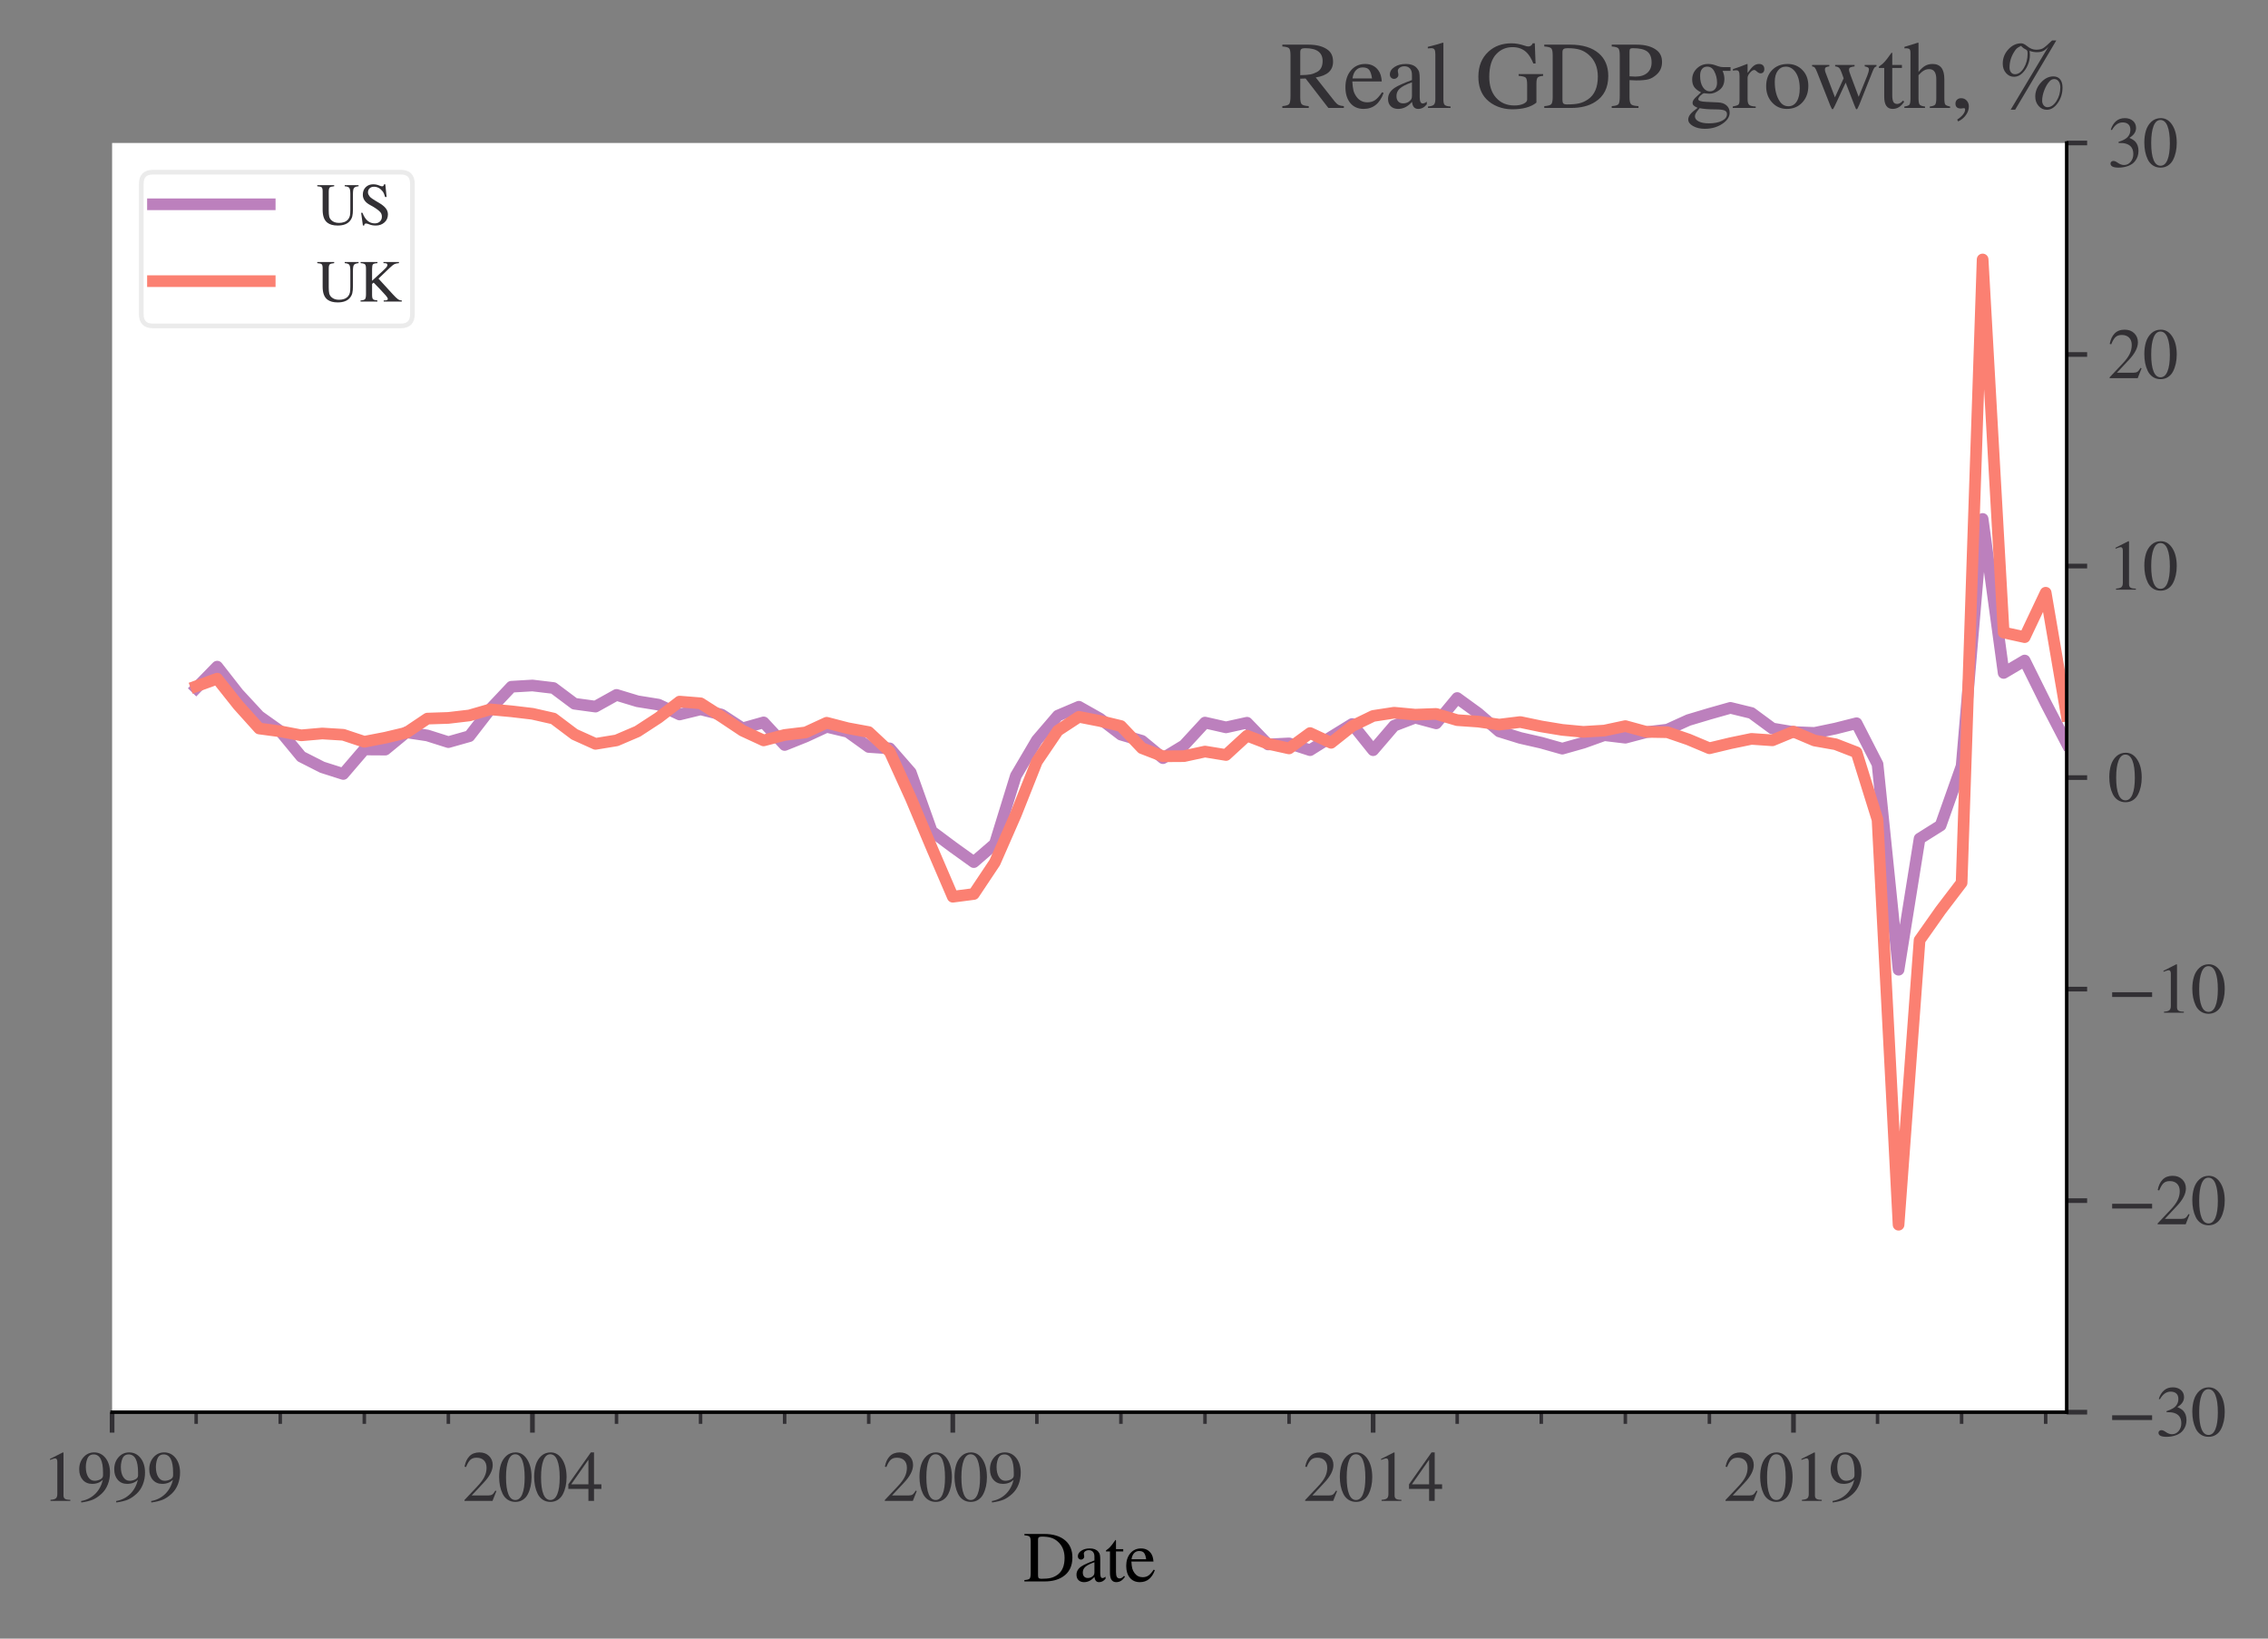 <?xml version="1.0" encoding="utf-8" standalone="no"?>
<!DOCTYPE svg PUBLIC "-//W3C//DTD SVG 1.1//EN"
  "http://www.w3.org/Graphics/SVG/1.1/DTD/svg11.dtd">
<svg height="280.735pt" version="1.1" viewBox="0 0 388.48 280.735" width="388.48pt" xmlns="http://www.w3.org/2000/svg" xmlns:xlink="http://www.w3.org/1999/xlink">
 <rect x="0" y="0" width="388.48" height="280.735" fill="#808080" stroke="none"/>
 <defs>
  <style type="text/css">*{stroke-linecap:butt;stroke-linejoin:round;}</style>
 </defs>
 <g id="figure_1">
  <g id="patch_1">
   <path d="M 0 280.735 
L 388.48 280.735 
L 388.48 0 
L 0 0 
z
" style="fill:none;"/>
  </g>
  <g id="axes_1">
   <g id="patch_2">
    <path d="M 19.2 241.935 
L 354 241.935 
L 354 24.495 
L 19.2 24.495 
z
" style="fill:#ffffff;"/>
   </g>
   <g id="matplotlib.axis_1">
    <g id="xtick_1">
     <g id="line2d_1">
      <defs>
       <path d="M 0 0 
L 0 3.5 
" id="m6292f85e5a" style="stroke:#323034;stroke-width:0.8;"/>
      </defs>
      <g>
       <use style="fill:#323034;stroke:#323034;stroke-width:0.8;" x="19.2" xlink:href="#m6292f85e5a" y="241.935"/>
      </g>
     </g>
     <g id="text_1">
      <!-- 1999 -->
      <g style="fill:#323034;" transform="translate(7.2 257.131)scale(0.12 -0.12)">
       <defs>
        <path d="M 2522 0 
L 755 0 
L 755 96 
Q 1107 115 1235 227 
Q 1363 339 1363 608 
L 1363 3482 
Q 1363 3795 1171 3795 
Q 1082 3795 883 3718 
L 710 3654 
L 710 3744 
L 1856 4326 
L 1914 4307 
L 1914 486 
Q 1914 275 2042 185 
Q 2170 96 2522 96 
L 2522 0 
z
" id="STIXGeneral-Regular-31" transform="scale(0.016)"/>
        <path d="M 378 -141 
L 358 -13 
Q 1094 115 1603 608 
Q 2112 1101 2304 1882 
Q 1933 1517 1344 1517 
Q 826 1517 509 1875 
Q 192 2234 192 2816 
Q 192 3462 573 3894 
Q 954 4326 1523 4326 
Q 2131 4326 2528 3840 
Q 2938 3328 2938 2522 
Q 2938 1958 2742 1462 
Q 2547 966 2170 621 
Q 1773 262 1395 105 
Q 1018 -51 378 -141 
z
M 2317 2272 
L 2317 2522 
Q 2317 4147 1472 4147 
Q 1171 4147 1005 3930 
Q 909 3802 845 3546 
Q 781 3290 781 3034 
Q 781 2464 995 2128 
Q 1210 1792 1568 1792 
Q 1824 1792 2070 1917 
Q 2317 2042 2317 2272 
z
" id="STIXGeneral-Regular-39" transform="scale(0.016)"/>
       </defs>
       <use xlink:href="#STIXGeneral-Regular-31"/>
       <use x="50" xlink:href="#STIXGeneral-Regular-39"/>
       <use x="100" xlink:href="#STIXGeneral-Regular-39"/>
       <use x="150" xlink:href="#STIXGeneral-Regular-39"/>
      </g>
     </g>
    </g>
    <g id="xtick_2">
     <g id="line2d_2">
      <g>
       <use style="fill:#323034;stroke:#323034;stroke-width:0.8;" x="91.2" xlink:href="#m6292f85e5a" y="241.935"/>
      </g>
     </g>
     <g id="text_2">
      <!-- 2004 -->
      <g style="fill:#323034;" transform="translate(79.2 257.131)scale(0.12 -0.12)">
       <defs>
        <path d="M 3034 877 
L 2688 0 
L 186 0 
L 186 77 
L 1325 1286 
Q 1773 1754 1965 2144 
Q 2157 2534 2157 2950 
Q 2157 3379 1920 3616 
Q 1683 3853 1267 3853 
Q 922 3853 720 3673 
Q 518 3494 326 3021 
L 192 3053 
Q 301 3648 630 3987 
Q 960 4326 1523 4326 
Q 2054 4326 2380 4006 
Q 2707 3686 2707 3200 
Q 2707 2477 1888 1613 
L 832 486 
L 2330 486 
Q 2541 486 2665 569 
Q 2790 653 2944 915 
L 3034 877 
z
" id="STIXGeneral-Regular-32" transform="scale(0.016)"/>
        <path d="M 3046 2112 
Q 3046 1683 2963 1302 
Q 2880 922 2717 602 
Q 2554 282 2266 96 
Q 1978 -90 1600 -90 
Q 1210 -90 915 108 
Q 621 307 461 640 
Q 301 973 227 1350 
Q 154 1728 154 2150 
Q 154 2746 301 3222 
Q 448 3699 790 4012 
Q 1133 4326 1626 4326 
Q 2253 4326 2649 3712 
Q 3046 3098 3046 2112 
z
M 2432 2080 
Q 2432 3091 2217 3625 
Q 2003 4160 1587 4160 
Q 1190 4160 979 3622 
Q 768 3085 768 2106 
Q 768 1120 979 598 
Q 1190 77 1600 77 
Q 2003 77 2217 598 
Q 2432 1120 2432 2080 
z
" id="STIXGeneral-Regular-30" transform="scale(0.016)"/>
        <path d="M 3027 1069 
L 2368 1069 
L 2368 0 
L 1869 0 
L 1869 1069 
L 77 1069 
L 77 1478 
L 2086 4326 
L 2368 4326 
L 2368 1478 
L 3027 1478 
L 3027 1069 
z
M 1869 1478 
L 1869 3674 
L 333 1478 
L 1869 1478 
z
" id="STIXGeneral-Regular-34" transform="scale(0.016)"/>
       </defs>
       <use xlink:href="#STIXGeneral-Regular-32"/>
       <use x="50" xlink:href="#STIXGeneral-Regular-30"/>
       <use x="100" xlink:href="#STIXGeneral-Regular-30"/>
       <use x="150" xlink:href="#STIXGeneral-Regular-34"/>
      </g>
     </g>
    </g>
    <g id="xtick_3">
     <g id="line2d_3">
      <g>
       <use style="fill:#323034;stroke:#323034;stroke-width:0.8;" x="163.2" xlink:href="#m6292f85e5a" y="241.935"/>
      </g>
     </g>
     <g id="text_3">
      <!-- 2009 -->
      <g style="fill:#323034;" transform="translate(151.2 257.131)scale(0.12 -0.12)">
       <use xlink:href="#STIXGeneral-Regular-32"/>
       <use x="50" xlink:href="#STIXGeneral-Regular-30"/>
       <use x="100" xlink:href="#STIXGeneral-Regular-30"/>
       <use x="150" xlink:href="#STIXGeneral-Regular-39"/>
      </g>
     </g>
    </g>
    <g id="xtick_4">
     <g id="line2d_4">
      <g>
       <use style="fill:#323034;stroke:#323034;stroke-width:0.8;" x="235.2" xlink:href="#m6292f85e5a" y="241.935"/>
      </g>
     </g>
     <g id="text_4">
      <!-- 2014 -->
      <g style="fill:#323034;" transform="translate(223.2 257.131)scale(0.12 -0.12)">
       <use xlink:href="#STIXGeneral-Regular-32"/>
       <use x="50" xlink:href="#STIXGeneral-Regular-30"/>
       <use x="100" xlink:href="#STIXGeneral-Regular-31"/>
       <use x="150" xlink:href="#STIXGeneral-Regular-34"/>
      </g>
     </g>
    </g>
    <g id="xtick_5">
     <g id="line2d_5">
      <g>
       <use style="fill:#323034;stroke:#323034;stroke-width:0.8;" x="307.2" xlink:href="#m6292f85e5a" y="241.935"/>
      </g>
     </g>
     <g id="text_5">
      <!-- 2019 -->
      <g style="fill:#323034;" transform="translate(295.2 257.131)scale(0.12 -0.12)">
       <use xlink:href="#STIXGeneral-Regular-32"/>
       <use x="50" xlink:href="#STIXGeneral-Regular-30"/>
       <use x="100" xlink:href="#STIXGeneral-Regular-31"/>
       <use x="150" xlink:href="#STIXGeneral-Regular-39"/>
      </g>
     </g>
    </g>
    <g id="xtick_6">
     <g id="line2d_6">
      <defs>
       <path d="M 0 0 
L 0 2 
" id="m63cf4b4374" style="stroke:#323034;stroke-width:0.6;"/>
      </defs>
      <g>
       <use style="fill:#323034;stroke:#323034;stroke-width:0.6;" x="33.6" xlink:href="#m63cf4b4374" y="241.935"/>
      </g>
     </g>
    </g>
    <g id="xtick_7">
     <g id="line2d_7">
      <g>
       <use style="fill:#323034;stroke:#323034;stroke-width:0.6;" x="48" xlink:href="#m63cf4b4374" y="241.935"/>
      </g>
     </g>
    </g>
    <g id="xtick_8">
     <g id="line2d_8">
      <g>
       <use style="fill:#323034;stroke:#323034;stroke-width:0.6;" x="62.4" xlink:href="#m63cf4b4374" y="241.935"/>
      </g>
     </g>
    </g>
    <g id="xtick_9">
     <g id="line2d_9">
      <g>
       <use style="fill:#323034;stroke:#323034;stroke-width:0.6;" x="76.8" xlink:href="#m63cf4b4374" y="241.935"/>
      </g>
     </g>
    </g>
    <g id="xtick_10">
     <g id="line2d_10">
      <g>
       <use style="fill:#323034;stroke:#323034;stroke-width:0.6;" x="105.6" xlink:href="#m63cf4b4374" y="241.935"/>
      </g>
     </g>
    </g>
    <g id="xtick_11">
     <g id="line2d_11">
      <g>
       <use style="fill:#323034;stroke:#323034;stroke-width:0.6;" x="120" xlink:href="#m63cf4b4374" y="241.935"/>
      </g>
     </g>
    </g>
    <g id="xtick_12">
     <g id="line2d_12">
      <g>
       <use style="fill:#323034;stroke:#323034;stroke-width:0.6;" x="134.4" xlink:href="#m63cf4b4374" y="241.935"/>
      </g>
     </g>
    </g>
    <g id="xtick_13">
     <g id="line2d_13">
      <g>
       <use style="fill:#323034;stroke:#323034;stroke-width:0.6;" x="148.8" xlink:href="#m63cf4b4374" y="241.935"/>
      </g>
     </g>
    </g>
    <g id="xtick_14">
     <g id="line2d_14">
      <g>
       <use style="fill:#323034;stroke:#323034;stroke-width:0.6;" x="177.6" xlink:href="#m63cf4b4374" y="241.935"/>
      </g>
     </g>
    </g>
    <g id="xtick_15">
     <g id="line2d_15">
      <g>
       <use style="fill:#323034;stroke:#323034;stroke-width:0.6;" x="192" xlink:href="#m63cf4b4374" y="241.935"/>
      </g>
     </g>
    </g>
    <g id="xtick_16">
     <g id="line2d_16">
      <g>
       <use style="fill:#323034;stroke:#323034;stroke-width:0.6;" x="206.4" xlink:href="#m63cf4b4374" y="241.935"/>
      </g>
     </g>
    </g>
    <g id="xtick_17">
     <g id="line2d_17">
      <g>
       <use style="fill:#323034;stroke:#323034;stroke-width:0.6;" x="220.8" xlink:href="#m63cf4b4374" y="241.935"/>
      </g>
     </g>
    </g>
    <g id="xtick_18">
     <g id="line2d_18">
      <g>
       <use style="fill:#323034;stroke:#323034;stroke-width:0.6;" x="249.6" xlink:href="#m63cf4b4374" y="241.935"/>
      </g>
     </g>
    </g>
    <g id="xtick_19">
     <g id="line2d_19">
      <g>
       <use style="fill:#323034;stroke:#323034;stroke-width:0.6;" x="264" xlink:href="#m63cf4b4374" y="241.935"/>
      </g>
     </g>
    </g>
    <g id="xtick_20">
     <g id="line2d_20">
      <g>
       <use style="fill:#323034;stroke:#323034;stroke-width:0.6;" x="278.4" xlink:href="#m63cf4b4374" y="241.935"/>
      </g>
     </g>
    </g>
    <g id="xtick_21">
     <g id="line2d_21">
      <g>
       <use style="fill:#323034;stroke:#323034;stroke-width:0.6;" x="292.8" xlink:href="#m63cf4b4374" y="241.935"/>
      </g>
     </g>
    </g>
    <g id="xtick_22">
     <g id="line2d_22">
      <g>
       <use style="fill:#323034;stroke:#323034;stroke-width:0.6;" x="321.6" xlink:href="#m63cf4b4374" y="241.935"/>
      </g>
     </g>
    </g>
    <g id="xtick_23">
     <g id="line2d_23">
      <g>
       <use style="fill:#323034;stroke:#323034;stroke-width:0.6;" x="336" xlink:href="#m63cf4b4374" y="241.935"/>
      </g>
     </g>
    </g>
    <g id="xtick_24">
     <g id="line2d_24">
      <g>
       <use style="fill:#323034;stroke:#323034;stroke-width:0.6;" x="350.4" xlink:href="#m63cf4b4374" y="241.935"/>
      </g>
     </g>
    </g>
    <g id="text_6">
     <!-- Date -->
     <g transform="translate(175.271 270.931)scale(0.12 -0.12)">
      <defs>
       <path d="M 102 4237 
L 1830 4237 
Q 3078 4237 3750 3654 
Q 4384 3110 4384 2138 
Q 4384 966 3514 410 
Q 2880 0 1901 0 
L 102 0 
L 102 122 
Q 474 147 570 252 
Q 666 358 666 736 
L 666 3520 
Q 666 3891 570 3990 
Q 474 4090 102 4115 
L 102 4237 
z
M 1318 3731 
L 1318 538 
Q 1318 365 1379 301 
Q 1440 237 1626 237 
Q 2125 237 2432 307 
Q 2739 378 3021 570 
Q 3686 1018 3686 2099 
Q 3686 3027 3078 3558 
Q 2803 3802 2476 3901 
Q 2150 4000 1658 4000 
Q 1472 4000 1395 3942 
Q 1318 3885 1318 3731 
z
" id="STIXGeneral-Regular-44" transform="scale(0.016)"/>
       <path d="M 2829 422 
L 2829 243 
Q 2586 -64 2253 -64 
Q 1888 -64 1843 403 
L 1837 403 
Q 1427 -64 909 -64 
Q 608 -64 422 112 
Q 237 288 237 602 
Q 237 1050 685 1350 
Q 992 1555 1837 1869 
L 1837 2214 
Q 1837 2502 1699 2646 
Q 1562 2790 1338 2790 
Q 1146 2790 1018 2697 
Q 890 2605 890 2477 
Q 890 2419 909 2348 
Q 928 2278 928 2208 
Q 928 2112 841 2029 
Q 755 1946 634 1946 
Q 525 1946 441 2029 
Q 358 2112 358 2240 
Q 358 2547 685 2752 
Q 986 2944 1421 2944 
Q 1939 2944 2176 2656 
Q 2291 2522 2323 2384 
Q 2355 2246 2355 1946 
L 2355 723 
Q 2355 301 2554 301 
Q 2682 301 2829 422 
z
M 1837 813 
L 1837 1715 
Q 1248 1510 1018 1293 
Q 800 1094 800 800 
Q 800 557 921 432 
Q 1043 307 1242 307 
Q 1453 307 1613 410 
Q 1747 506 1792 589 
Q 1837 672 1837 813 
z
" id="STIXGeneral-Regular-61" transform="scale(0.016)"/>
       <path d="M 1702 493 
L 1786 422 
Q 1478 -64 1011 -64 
Q 448 -64 448 749 
L 448 2675 
L 109 2675 
Q 83 2694 83 2720 
Q 83 2771 192 2842 
Q 435 2982 813 3526 
Q 826 3546 874 3606 
Q 922 3667 941 3706 
Q 986 3706 986 3622 
L 986 2880 
L 1632 2880 
L 1632 2675 
L 986 2675 
L 986 845 
Q 986 538 1062 403 
Q 1139 269 1318 269 
Q 1510 269 1702 493 
z
" id="STIXGeneral-Regular-74" transform="scale(0.016)"/>
       <path d="M 2611 1050 
L 2714 1005 
Q 2330 -64 1376 -64 
Q 813 -64 486 329 
Q 160 723 160 1389 
Q 160 2074 525 2509 
Q 890 2944 1485 2944 
Q 2061 2944 2374 2502 
Q 2560 2246 2592 1773 
L 621 1773 
Q 646 1370 700 1158 
Q 755 947 915 730 
Q 1184 378 1626 378 
Q 1939 378 2153 531 
Q 2368 685 2611 1050 
z
M 634 1978 
L 1939 1978 
Q 1882 2381 1750 2547 
Q 1619 2714 1312 2714 
Q 1043 2714 864 2525 
Q 685 2336 634 1978 
z
" id="STIXGeneral-Regular-65" transform="scale(0.016)"/>
      </defs>
      <use xlink:href="#STIXGeneral-Regular-44"/>
      <use x="72.2" xlink:href="#STIXGeneral-Regular-61"/>
      <use x="116.6" xlink:href="#STIXGeneral-Regular-74"/>
      <use x="144.4" xlink:href="#STIXGeneral-Regular-65"/>
     </g>
    </g>
   </g>
   <g id="matplotlib.axis_2">
    <g id="ytick_1">
     <g id="line2d_25">
      <defs>
       <path d="M 0 0 
L 3.5 0 
" id="m789cb59846" style="stroke:#323034;stroke-width:0.8;"/>
      </defs>
      <g>
       <use style="fill:#323034;stroke:#323034;stroke-width:0.8;" x="354" xlink:href="#m789cb59846" y="241.935"/>
      </g>
     </g>
     <g id="text_7">
      <!-- $\mathdefault{−30}$ -->
      <g style="fill:#323034;" transform="translate(361 246.033)scale(0.12 -0.12)">
       <defs>
        <path d="M 3974 1408 
L 410 1408 
L 410 1830 
L 3974 1830 
L 3974 1408 
z
" id="STIXGeneral-Regular-2212" transform="scale(0.016)"/>
        <path d="M 390 3264 
L 288 3290 
Q 435 3770 748 4048 
Q 1062 4326 1542 4326 
Q 1990 4326 2265 4083 
Q 2541 3840 2541 3450 
Q 2541 2925 1946 2566 
Q 2298 2413 2477 2227 
Q 2758 1914 2758 1402 
Q 2758 890 2464 506 
Q 2246 211 1840 60 
Q 1434 -90 979 -90 
Q 262 -90 262 275 
Q 262 378 339 442 
Q 416 506 525 506 
Q 685 506 915 339 
Q 1197 141 1466 141 
Q 1818 141 2058 425 
Q 2298 710 2298 1120 
Q 2298 1856 1632 2048 
Q 1434 2112 979 2112 
L 979 2202 
Q 1338 2323 1517 2432 
Q 2035 2726 2035 3290 
Q 2035 3610 1852 3776 
Q 1670 3942 1344 3942 
Q 768 3942 390 3264 
z
" id="STIXGeneral-Regular-33" transform="scale(0.016)"/>
       </defs>
       <use transform="translate(0 0.406)" xlink:href="#STIXGeneral-Regular-2212"/>
       <use transform="translate(68.5 0.406)" xlink:href="#STIXGeneral-Regular-33"/>
       <use transform="translate(118.5 0.406)" xlink:href="#STIXGeneral-Regular-30"/>
      </g>
     </g>
    </g>
    <g id="ytick_2">
     <g id="line2d_26">
      <g>
       <use style="fill:#323034;stroke:#323034;stroke-width:0.8;" x="354" xlink:href="#m789cb59846" y="205.695"/>
      </g>
     </g>
     <g id="text_8">
      <!-- $\mathdefault{−20}$ -->
      <g style="fill:#323034;" transform="translate(361 209.793)scale(0.12 -0.12)">
       <use transform="translate(0 0.406)" xlink:href="#STIXGeneral-Regular-2212"/>
       <use transform="translate(68.5 0.406)" xlink:href="#STIXGeneral-Regular-32"/>
       <use transform="translate(118.5 0.406)" xlink:href="#STIXGeneral-Regular-30"/>
      </g>
     </g>
    </g>
    <g id="ytick_3">
     <g id="line2d_27">
      <g>
       <use style="fill:#323034;stroke:#323034;stroke-width:0.8;" x="354" xlink:href="#m789cb59846" y="169.455"/>
      </g>
     </g>
     <g id="text_9">
      <!-- $\mathdefault{−10}$ -->
      <g style="fill:#323034;" transform="translate(361 173.553)scale(0.12 -0.12)">
       <use transform="translate(0 0.406)" xlink:href="#STIXGeneral-Regular-2212"/>
       <use transform="translate(68.5 0.406)" xlink:href="#STIXGeneral-Regular-31"/>
       <use transform="translate(118.5 0.406)" xlink:href="#STIXGeneral-Regular-30"/>
      </g>
     </g>
    </g>
    <g id="ytick_4">
     <g id="line2d_28">
      <g>
       <use style="fill:#323034;stroke:#323034;stroke-width:0.8;" x="354" xlink:href="#m789cb59846" y="133.215"/>
      </g>
     </g>
     <g id="text_10">
      <!-- $\mathdefault{0}$ -->
      <g style="fill:#323034;" transform="translate(361 137.313)scale(0.12 -0.12)">
       <use transform="translate(0 0.406)" xlink:href="#STIXGeneral-Regular-30"/>
      </g>
     </g>
    </g>
    <g id="ytick_5">
     <g id="line2d_29">
      <g>
       <use style="fill:#323034;stroke:#323034;stroke-width:0.8;" x="354" xlink:href="#m789cb59846" y="96.975"/>
      </g>
     </g>
     <g id="text_11">
      <!-- $\mathdefault{10}$ -->
      <g style="fill:#323034;" transform="translate(361 101.073)scale(0.12 -0.12)">
       <use transform="translate(0 0.406)" xlink:href="#STIXGeneral-Regular-31"/>
       <use transform="translate(50 0.406)" xlink:href="#STIXGeneral-Regular-30"/>
      </g>
     </g>
    </g>
    <g id="ytick_6">
     <g id="line2d_30">
      <g>
       <use style="fill:#323034;stroke:#323034;stroke-width:0.8;" x="354" xlink:href="#m789cb59846" y="60.735"/>
      </g>
     </g>
     <g id="text_12">
      <!-- $\mathdefault{20}$ -->
      <g style="fill:#323034;" transform="translate(361 64.833)scale(0.12 -0.12)">
       <use transform="translate(0 0.406)" xlink:href="#STIXGeneral-Regular-32"/>
       <use transform="translate(50 0.406)" xlink:href="#STIXGeneral-Regular-30"/>
      </g>
     </g>
    </g>
    <g id="ytick_7">
     <g id="line2d_31">
      <g>
       <use style="fill:#323034;stroke:#323034;stroke-width:0.8;" x="354" xlink:href="#m789cb59846" y="24.495"/>
      </g>
     </g>
     <g id="text_13">
      <!-- $\mathdefault{30}$ -->
      <g style="fill:#323034;" transform="translate(361 28.593)scale(0.12 -0.12)">
       <use transform="translate(0 0.406)" xlink:href="#STIXGeneral-Regular-33"/>
       <use transform="translate(50 0.406)" xlink:href="#STIXGeneral-Regular-30"/>
      </g>
     </g>
    </g>
   </g>
   <g id="line2d_32">
    <path clip-path="url(#p5e7538d357)" d="M 33.6 117.9 
L 37.2 114.208 
L 40.8 118.813 
L 44.4 122.7 
L 48 125.258 
L 51.6 129.62 
L 55.2 131.449 
L 58.8 132.597 
L 62.4 128.399 
L 66 128.421 
L 69.6 125.457 
L 73.2 125.999 
L 76.8 127.14 
L 80.4 126.123 
L 84 121.474 
L 87.6 117.65 
L 91.2 117.438 
L 94.8 117.868 
L 98.4 120.564 
L 102 121.054 
L 105.6 119.05 
L 109.2 120.142 
L 112.8 120.721 
L 116.4 122.406 
L 120 121.528 
L 123.6 122.425 
L 127.2 124.777 
L 130.8 123.76 
L 134.4 127.631 
L 138 126.189 
L 141.6 124.523 
L 145.2 125.384 
L 148.8 127.972 
L 152.4 128.213 
L 156 132.337 
L 159.6 142.421 
L 163.2 145.11 
L 166.8 147.695 
L 170.4 144.586 
L 174 132.919 
L 177.6 126.806 
L 181.2 122.606 
L 184.8 121.078 
L 188.4 123.11 
L 192 125.856 
L 195.6 126.917 
L 199.2 129.887 
L 202.8 127.697 
L 206.4 123.792 
L 210 124.612 
L 213.6 123.819 
L 217.2 127.54 
L 220.8 127.358 
L 224.4 128.518 
L 228 126.257 
L 231.6 124.039 
L 235.2 128.525 
L 238.8 124.329 
L 242.4 122.954 
L 246 123.924 
L 249.6 119.584 
L 253.2 122.199 
L 256.8 125.305 
L 260.4 126.421 
L 264 127.242 
L 267.6 128.259 
L 271.2 127.242 
L 274.8 125.952 
L 278.4 126.383 
L 282 125.435 
L 285.6 125.001 
L 289.2 123.365 
L 292.8 122.288 
L 296.4 121.27 
L 300 122.151 
L 303.6 124.805 
L 307.2 125.413 
L 310.8 125.563 
L 314.4 124.813 
L 318 123.903 
L 321.6 130.929 
L 325.2 166.134 
L 328.8 143.679 
L 332.4 141.416 
L 336 131.233 
L 339.6 88.905 
L 343.2 115.289 
L 346.8 113.162 
L 350.4 120.43 
L 354 127.352 
" style="fill:none;stroke:#bc80bd;stroke-linecap:square;stroke-width:2;"/>
   </g>
   <g id="line2d_33">
    <path clip-path="url(#p5e7538d357)" d="M 33.6 117.576 
L 37.2 116.27 
L 40.8 120.805 
L 44.4 124.807 
L 48 125.289 
L 51.6 125.977 
L 55.2 125.661 
L 58.8 125.883 
L 62.4 127.079 
L 66 126.386 
L 69.6 125.528 
L 73.2 123.112 
L 76.8 122.993 
L 80.4 122.57 
L 84 121.531 
L 87.6 121.861 
L 91.2 122.285 
L 94.8 123.101 
L 98.4 125.813 
L 102 127.436 
L 105.6 126.846 
L 109.2 125.305 
L 112.8 122.958 
L 116.4 120.198 
L 120 120.488 
L 123.6 122.782 
L 127.2 125.182 
L 130.8 126.846 
L 134.4 125.915 
L 138 125.481 
L 141.6 123.82 
L 145.2 124.754 
L 148.8 125.418 
L 152.4 128.787 
L 156 136.703 
L 159.6 145.249 
L 163.2 153.627 
L 166.8 153.158 
L 170.4 147.758 
L 174 139.538 
L 177.6 130.47 
L 181.2 125.168 
L 184.8 122.807 
L 188.4 123.512 
L 192 124.384 
L 195.6 128.174 
L 199.2 129.566 
L 202.8 129.542 
L 206.4 128.758 
L 210 129.344 
L 213.6 126.039 
L 217.2 127.42 
L 220.8 128.219 
L 224.4 125.587 
L 228 127.259 
L 231.6 124.405 
L 235.2 122.655 
L 238.8 122.103 
L 242.4 122.436 
L 246 122.308 
L 249.6 123.374 
L 253.2 123.624 
L 256.8 124.141 
L 260.4 123.7 
L 264 124.45 
L 267.6 125.044 
L 271.2 125.383 
L 274.8 125.164 
L 278.4 124.396 
L 282 125.38 
L 285.6 125.443 
L 289.2 126.679 
L 292.8 128.193 
L 296.4 127.329 
L 300 126.583 
L 303.6 126.831 
L 307.2 125.34 
L 310.8 126.864 
L 314.4 127.498 
L 318 128.892 
L 321.6 140.435 
L 325.2 209.82 
L 328.8 161.068 
L 332.4 155.957 
L 336 151.238 
L 339.6 44.452 
L 343.2 108.363 
L 346.8 109.154 
L 350.4 101.546 
L 354 122.591 
" style="fill:none;stroke:#fb8072;stroke-linecap:square;stroke-width:2;"/>
   </g>
   <g id="patch_3">
    <path d="M 354 241.935 
L 354 24.495 
" style="fill:none;stroke:#000000;stroke-linecap:square;stroke-linejoin:miter;stroke-width:0.6;"/>
   </g>
   <g id="patch_4">
    <path d="M 19.2 241.935 
L 354 241.935 
" style="fill:none;stroke:#000000;stroke-linecap:square;stroke-linejoin:miter;stroke-width:0.6;"/>
   </g>
   <g id="text_14">
    <!-- Real GDP growth, % -->
    <g style="fill:#323034;" transform="translate(219.373 18.495)scale(0.16 -0.16)">
     <defs>
      <path d="M 4224 0 
L 3187 0 
L 1664 1971 
L 1306 1958 
L 1306 717 
Q 1306 352 1405 249 
Q 1504 147 1875 122 
L 1875 0 
L 109 0 
L 109 122 
Q 474 154 563 262 
Q 653 371 653 794 
L 653 3526 
Q 653 3885 563 3987 
Q 474 4090 109 4115 
L 109 4237 
L 1850 4237 
Q 2726 4237 3187 3859 
Q 3501 3603 3501 3091 
Q 3501 2221 2342 2042 
L 3622 422 
Q 3757 256 3878 198 
Q 4000 141 4224 122 
L 4224 0 
z
M 1306 3731 
L 1306 2195 
Q 1766 2202 1990 2246 
Q 2214 2291 2438 2413 
Q 2803 2618 2803 3142 
Q 2803 4000 1632 4000 
Q 1459 4000 1382 3945 
Q 1306 3891 1306 3731 
z
" id="STIXGeneral-Regular-52" transform="scale(0.016)"/>
      <path d="M 1645 0 
L 134 0 
L 134 96 
Q 435 122 531 221 
Q 627 320 627 589 
L 627 3590 
Q 627 3821 569 3910 
Q 512 4000 358 4000 
Q 224 4000 122 3987 
L 122 4090 
Q 730 4237 1133 4371 
L 1165 4346 
L 1165 557 
Q 1165 288 1254 201 
Q 1344 115 1645 96 
L 1645 0 
z
" id="STIXGeneral-Regular-6c" transform="scale(0.016)"/>
      <path id="STIXGeneral-Regular-20" transform="scale(0.016)"/>
      <path d="M 4538 2266 
L 4538 2150 
Q 4256 2125 4173 2035 
Q 4090 1946 4090 1638 
L 4090 358 
Q 3539 -90 2464 -90 
Q 1965 -90 1507 89 
Q 1050 269 736 595 
Q 205 1152 205 2093 
Q 205 3155 890 3776 
Q 1491 4326 2419 4326 
Q 2829 4326 3270 4179 
Q 3443 4115 3552 4115 
Q 3654 4115 3731 4176 
Q 3808 4237 3840 4326 
L 3981 4326 
L 4032 2976 
L 3885 2976 
Q 3680 3475 3430 3718 
Q 3059 4070 2496 4070 
Q 1856 4070 1427 3629 
Q 934 3136 934 2074 
Q 934 1190 1395 678 
Q 1856 166 2618 166 
Q 2982 166 3225 281 
Q 3469 397 3469 557 
L 3469 1562 
Q 3469 1933 3376 2025 
Q 3283 2118 2899 2150 
L 2899 2266 
L 4538 2266 
z
" id="STIXGeneral-Regular-47" transform="scale(0.016)"/>
      <path d="M 102 4237 
L 1760 4237 
Q 2669 4237 3149 3834 
Q 3469 3565 3469 3072 
Q 3469 2560 3104 2234 
Q 2835 1990 2553 1916 
Q 2272 1843 1734 1843 
Q 1549 1843 1293 1862 
L 1293 717 
Q 1293 352 1398 246 
Q 1504 141 1894 122 
L 1894 0 
L 102 0 
L 102 122 
Q 474 147 557 256 
Q 640 365 640 781 
L 640 3526 
Q 640 3885 547 3987 
Q 454 4090 102 4115 
L 102 4237 
z
M 1293 3770 
L 1293 2118 
Q 1510 2099 1683 2099 
Q 2202 2099 2486 2352 
Q 2771 2605 2771 3040 
Q 2771 3558 2476 3779 
Q 2182 4000 1517 4000 
Q 1382 4000 1337 3952 
Q 1293 3904 1293 3770 
z
" id="STIXGeneral-Regular-50" transform="scale(0.016)"/>
      <path d="M 3008 2483 
L 2477 2483 
Q 2598 2208 2598 1946 
Q 2598 1453 2265 1203 
Q 1933 954 1600 954 
Q 1530 954 1357 973 
L 1235 986 
Q 1107 947 979 812 
Q 851 678 851 582 
Q 851 435 1350 410 
L 2176 371 
Q 2528 358 2739 172 
Q 2950 -13 2950 -314 
Q 2950 -685 2566 -986 
Q 2035 -1395 1286 -1395 
Q 826 -1395 502 -1212 
Q 179 -1030 179 -774 
Q 179 -595 320 -419 
Q 461 -243 806 6 
Q 602 102 534 172 
Q 467 243 467 346 
Q 467 531 762 787 
Q 909 915 1037 1043 
Q 717 1203 579 1401 
Q 442 1600 442 1901 
Q 442 2336 752 2640 
Q 1062 2944 1510 2944 
Q 1766 2944 2022 2848 
L 2163 2797 
Q 2349 2733 2515 2733 
L 3008 2733 
L 3008 2483 
z
M 973 2163 
L 973 2144 
Q 973 1683 1155 1398 
Q 1338 1114 1632 1114 
Q 1850 1114 1978 1270 
Q 2106 1427 2106 1690 
Q 2106 2112 1914 2464 
Q 1754 2765 1446 2765 
Q 1222 2765 1097 2605 
Q 973 2445 973 2163 
z
M 2771 -410 
Q 2771 -230 2595 -163 
Q 2419 -96 1978 -96 
Q 1344 -96 941 -13 
Q 749 -243 688 -348 
Q 627 -454 627 -563 
Q 627 -774 880 -902 
Q 1133 -1030 1555 -1030 
Q 2099 -1030 2435 -860 
Q 2771 -691 2771 -410 
z
" id="STIXGeneral-Regular-67" transform="scale(0.016)"/>
      <path d="M 1024 2931 
L 1024 2342 
Q 1267 2688 1430 2816 
Q 1594 2944 1792 2944 
Q 1958 2944 2051 2854 
Q 2144 2765 2144 2605 
Q 2144 2470 2077 2393 
Q 2010 2317 1894 2317 
Q 1773 2317 1638 2445 
Q 1536 2541 1472 2541 
Q 1338 2541 1181 2355 
Q 1024 2170 1024 2016 
L 1024 576 
Q 1024 301 1133 205 
Q 1242 109 1568 96 
L 1568 0 
L 32 0 
L 32 96 
Q 339 154 412 224 
Q 486 294 486 538 
L 486 2138 
Q 486 2349 438 2435 
Q 390 2522 269 2522 
Q 166 2522 45 2496 
L 45 2598 
Q 448 2726 992 2944 
L 1024 2931 
z
" id="STIXGeneral-Regular-72" transform="scale(0.016)"/>
      <path d="M 3008 1478 
Q 3008 806 2608 371 
Q 2208 -64 1568 -64 
Q 979 -64 582 368 
Q 186 800 186 1459 
Q 186 2125 582 2534 
Q 979 2944 1626 2944 
Q 2221 2944 2614 2537 
Q 3008 2131 3008 1478 
z
M 2432 1306 
Q 2432 2035 2112 2445 
Q 1856 2765 1504 2765 
Q 1171 2765 966 2493 
Q 762 2221 762 1747 
Q 762 928 1101 435 
Q 1318 115 1677 115 
Q 2029 115 2230 432 
Q 2432 749 2432 1306 
z
" id="STIXGeneral-Regular-6f" transform="scale(0.016)"/>
      <path d="M 4442 2880 
L 4442 2784 
Q 4346 2752 4301 2691 
Q 4256 2630 4179 2438 
L 3296 224 
Q 3168 -90 3117 -90 
Q 3085 -90 3062 -48 
Q 3040 -6 2963 186 
L 2381 1696 
L 1664 160 
Q 1549 -90 1504 -90 
Q 1446 -90 1338 192 
L 474 2381 
Q 378 2630 314 2700 
Q 250 2771 134 2784 
L 134 2880 
L 1286 2880 
L 1286 2784 
Q 1120 2765 1056 2720 
Q 992 2675 992 2573 
Q 992 2477 1030 2381 
L 1664 710 
L 2246 1984 
L 2118 2342 
Q 2029 2598 1942 2681 
Q 1856 2765 1677 2784 
L 1677 2880 
L 2976 2880 
L 2976 2784 
Q 2752 2752 2678 2707 
Q 2605 2662 2605 2560 
Q 2605 2458 2714 2176 
L 3251 742 
L 3827 2163 
Q 3936 2432 3936 2592 
Q 3936 2669 3875 2710 
Q 3814 2752 3654 2784 
L 3654 2880 
L 4442 2880 
z
" id="STIXGeneral-Regular-77" transform="scale(0.016)"/>
      <path d="M 3117 0 
L 1760 0 
L 1760 96 
Q 2042 128 2118 224 
Q 2195 320 2195 653 
L 2195 1920 
Q 2195 2598 1722 2598 
Q 1530 2598 1370 2508 
Q 1210 2419 1005 2195 
L 1005 653 
Q 1005 320 1081 224 
Q 1158 128 1440 96 
L 1440 0 
L 58 0 
L 58 96 
Q 333 134 400 224 
Q 467 314 467 653 
L 467 3667 
Q 467 3872 406 3933 
Q 346 3994 141 3994 
Q 83 3994 64 3987 
L 64 4090 
L 237 4141 
Q 730 4288 973 4371 
L 1005 4352 
L 1005 2406 
Q 1229 2694 1446 2819 
Q 1664 2944 1946 2944 
Q 2733 2944 2733 1926 
L 2733 653 
Q 2733 320 2793 233 
Q 2854 147 3117 96 
L 3117 0 
z
" id="STIXGeneral-Regular-68" transform="scale(0.016)"/>
      <path d="M 531 -902 
L 467 -781 
Q 998 -422 998 -96 
Q 998 -13 909 -13 
Q 883 -13 822 -25 
Q 762 -38 723 -38 
Q 352 -38 352 288 
Q 352 454 457 553 
Q 563 653 736 653 
Q 954 653 1101 496 
Q 1248 339 1248 96 
Q 1248 -198 1053 -473 
Q 858 -749 531 -902 
z
" id="STIXGeneral-Regular-2c" transform="scale(0.016)"/>
      <path d="M 4390 1363 
Q 4390 781 4070 329 
Q 3750 -122 3341 -122 
Q 3014 -122 2790 134 
Q 2566 390 2566 762 
Q 2566 1274 2940 1693 
Q 3315 2112 3776 2112 
Q 4070 2112 4230 1917 
Q 4390 1722 4390 1363 
z
M 4243 1376 
Q 4243 1626 4131 1779 
Q 4019 1933 3840 1933 
Q 3654 1933 3526 1786 
Q 3315 1562 3171 1187 
Q 3027 813 3027 486 
Q 3027 301 3129 176 
Q 3232 51 3386 51 
Q 3718 51 3980 457 
Q 4243 864 4243 1376 
z
M 3974 4518 
L 1222 -115 
L 922 -115 
L 3443 4096 
Q 3264 3891 3094 3811 
Q 2925 3731 2669 3731 
Q 2445 3731 2182 3821 
Q 2208 3674 2208 3539 
Q 2208 3206 2067 2873 
Q 1926 2541 1696 2323 
Q 1453 2086 1146 2086 
Q 826 2086 608 2339 
Q 390 2592 390 2963 
Q 390 3507 761 3916 
Q 1133 4326 1626 4326 
Q 1792 4326 2010 4147 
Q 2310 3898 2624 3898 
Q 2918 3898 3084 3994 
Q 3251 4090 3693 4518 
L 3974 4518 
z
M 2054 3642 
Q 2054 3782 2025 3833 
Q 1997 3885 1894 3936 
Q 1747 4006 1613 4154 
Q 1414 4058 1331 3984 
Q 1248 3910 1152 3750 
Q 845 3264 845 2707 
Q 845 2509 944 2384 
Q 1043 2259 1210 2259 
Q 1549 2259 1801 2675 
Q 2054 3091 2054 3642 
z
" id="STIXGeneral-Regular-25" transform="scale(0.016)"/>
     </defs>
     <use xlink:href="#STIXGeneral-Regular-52"/>
     <use x="66.7" xlink:href="#STIXGeneral-Regular-65"/>
     <use x="111.1" xlink:href="#STIXGeneral-Regular-61"/>
     <use x="155.5" xlink:href="#STIXGeneral-Regular-6c"/>
     <use x="183.3" xlink:href="#STIXGeneral-Regular-20"/>
     <use x="208.3" xlink:href="#STIXGeneral-Regular-47"/>
     <use x="280.5" xlink:href="#STIXGeneral-Regular-44"/>
     <use x="352.7" xlink:href="#STIXGeneral-Regular-50"/>
     <use x="408.4" xlink:href="#STIXGeneral-Regular-20"/>
     <use x="433.4" xlink:href="#STIXGeneral-Regular-67"/>
     <use x="483.4" xlink:href="#STIXGeneral-Regular-72"/>
     <use x="516.7" xlink:href="#STIXGeneral-Regular-6f"/>
     <use x="566.7" xlink:href="#STIXGeneral-Regular-77"/>
     <use x="638.9" xlink:href="#STIXGeneral-Regular-74"/>
     <use x="666.7" xlink:href="#STIXGeneral-Regular-68"/>
     <use x="716.7" xlink:href="#STIXGeneral-Regular-2c"/>
     <use x="741.7" xlink:href="#STIXGeneral-Regular-20"/>
     <use x="766.7" xlink:href="#STIXGeneral-Regular-25"/>
    </g>
   </g>
   <g id="legend_1">
    <g id="patch_5">
     <path d="M 26.2 55.836 
L 68.641 55.836 
Q 70.641 55.836 70.641 53.836 
L 70.641 31.495 
Q 70.641 29.495 68.641 29.495 
L 26.2 29.495 
Q 24.2 29.495 24.2 31.495 
L 24.2 53.836 
Q 24.2 55.836 26.2 55.836 
z
" style="fill:#ffffff;opacity:0.8;stroke:#e6e6e6;stroke-linejoin:miter;stroke-width:0.8;"/>
    </g>
    <g id="line2d_34">
     <path d="M 26.2 34.995 
L 46.2 34.995 
" style="fill:none;stroke:#bc80bd;stroke-linecap:square;stroke-width:2;"/>
    </g>
    <g id="line2d_35"/>
    <g id="text_15">
     <!-- US -->
     <g style="fill:#323034;" transform="translate(54.2 38.495)scale(0.1 -0.1)">
      <defs>
       <path d="M 4512 4237 
L 4512 4115 
Q 4122 4077 4016 3926 
Q 3910 3776 3910 3302 
L 3910 1670 
Q 3910 1178 3840 896 
Q 3770 614 3565 378 
Q 3155 -90 2272 -90 
Q 1574 -90 1184 205 
Q 666 589 666 1594 
L 666 3578 
Q 666 3898 566 3994 
Q 467 4090 90 4115 
L 90 4237 
L 1901 4237 
L 1901 4115 
Q 1517 4083 1417 3977 
Q 1318 3872 1318 3514 
L 1318 1517 
Q 1318 1101 1369 877 
Q 1421 653 1600 480 
Q 1901 192 2419 192 
Q 3066 192 3392 570 
Q 3539 749 3584 963 
Q 3629 1178 3629 1600 
L 3629 3283 
Q 3629 3782 3520 3936 
Q 3411 4090 3027 4115 
L 3027 4237 
L 4512 4237 
z
" id="STIXGeneral-Regular-55" transform="scale(0.016)"/>
       <path d="M 3002 2963 
L 2842 2963 
Q 2733 3360 2579 3565 
Q 2189 4064 1651 4064 
Q 1357 4064 1181 3894 
Q 1005 3725 1005 3456 
Q 1005 3328 1069 3206 
Q 1133 3085 1206 2998 
Q 1280 2912 1465 2784 
Q 1651 2656 1766 2589 
Q 1882 2522 2150 2362 
Q 2669 2061 2905 1763 
Q 3142 1466 3142 1107 
Q 3142 576 2771 243 
Q 2400 -90 1837 -90 
Q 1421 -90 1082 58 
Q 915 128 781 128 
Q 704 128 653 70 
Q 602 13 602 -83 
L 461 -83 
L 275 1274 
L 416 1274 
Q 845 141 1734 141 
Q 2074 141 2285 342 
Q 2496 544 2496 858 
Q 2496 1158 2310 1363 
Q 2003 1696 1235 2106 
Q 454 2522 454 3206 
Q 454 3718 768 4022 
Q 1082 4326 1568 4326 
Q 1907 4326 2240 4186 
Q 2413 4109 2522 4109 
Q 2688 4109 2726 4326 
L 2861 4326 
L 3002 2963 
z
" id="STIXGeneral-Regular-53" transform="scale(0.016)"/>
      </defs>
      <use xlink:href="#STIXGeneral-Regular-55"/>
      <use x="72.2" xlink:href="#STIXGeneral-Regular-53"/>
     </g>
    </g>
    <g id="line2d_36">
     <path d="M 26.2 48.165 
L 46.2 48.165 
" style="fill:none;stroke:#fb8072;stroke-linecap:square;stroke-width:2;"/>
    </g>
    <g id="line2d_37"/>
    <g id="text_16">
     <!-- UK -->
     <g style="fill:#323034;" transform="translate(54.2 51.665)scale(0.1 -0.1)">
      <defs>
       <path d="M 4627 0 
L 2688 0 
L 2688 122 
L 2861 128 
Q 3130 134 3130 282 
Q 3130 397 2922 643 
Q 2714 890 2253 1370 
L 1613 2029 
L 1446 1894 
L 1446 710 
Q 1446 352 1548 253 
Q 1651 154 2016 122 
L 2016 0 
L 211 0 
L 211 122 
Q 589 141 691 262 
Q 794 384 794 800 
L 794 3514 
Q 794 3872 691 3981 
Q 589 4090 218 4115 
L 218 4237 
L 2022 4237 
L 2022 4115 
Q 1632 4090 1539 3987 
Q 1446 3885 1446 3507 
L 1446 2227 
L 2586 3277 
Q 2861 3533 2973 3667 
Q 3085 3802 3085 3910 
Q 3085 4013 3030 4057 
Q 2976 4102 2822 4109 
L 2662 4115 
L 2662 4237 
L 4320 4237 
L 4320 4115 
Q 3994 4090 3824 4003 
Q 3654 3917 3322 3597 
L 2131 2458 
L 3629 819 
Q 4026 384 4214 253 
Q 4403 122 4627 122 
L 4627 0 
z
" id="STIXGeneral-Regular-4b" transform="scale(0.016)"/>
      </defs>
      <use xlink:href="#STIXGeneral-Regular-55"/>
      <use x="72.2" xlink:href="#STIXGeneral-Regular-4b"/>
     </g>
    </g>
   </g>
  </g>
 </g>
 <defs>
  <clipPath id="p5e7538d357">
   <rect height="217.44" width="334.8" x="19.2" y="24.495"/>
  </clipPath>
 </defs>
</svg>
